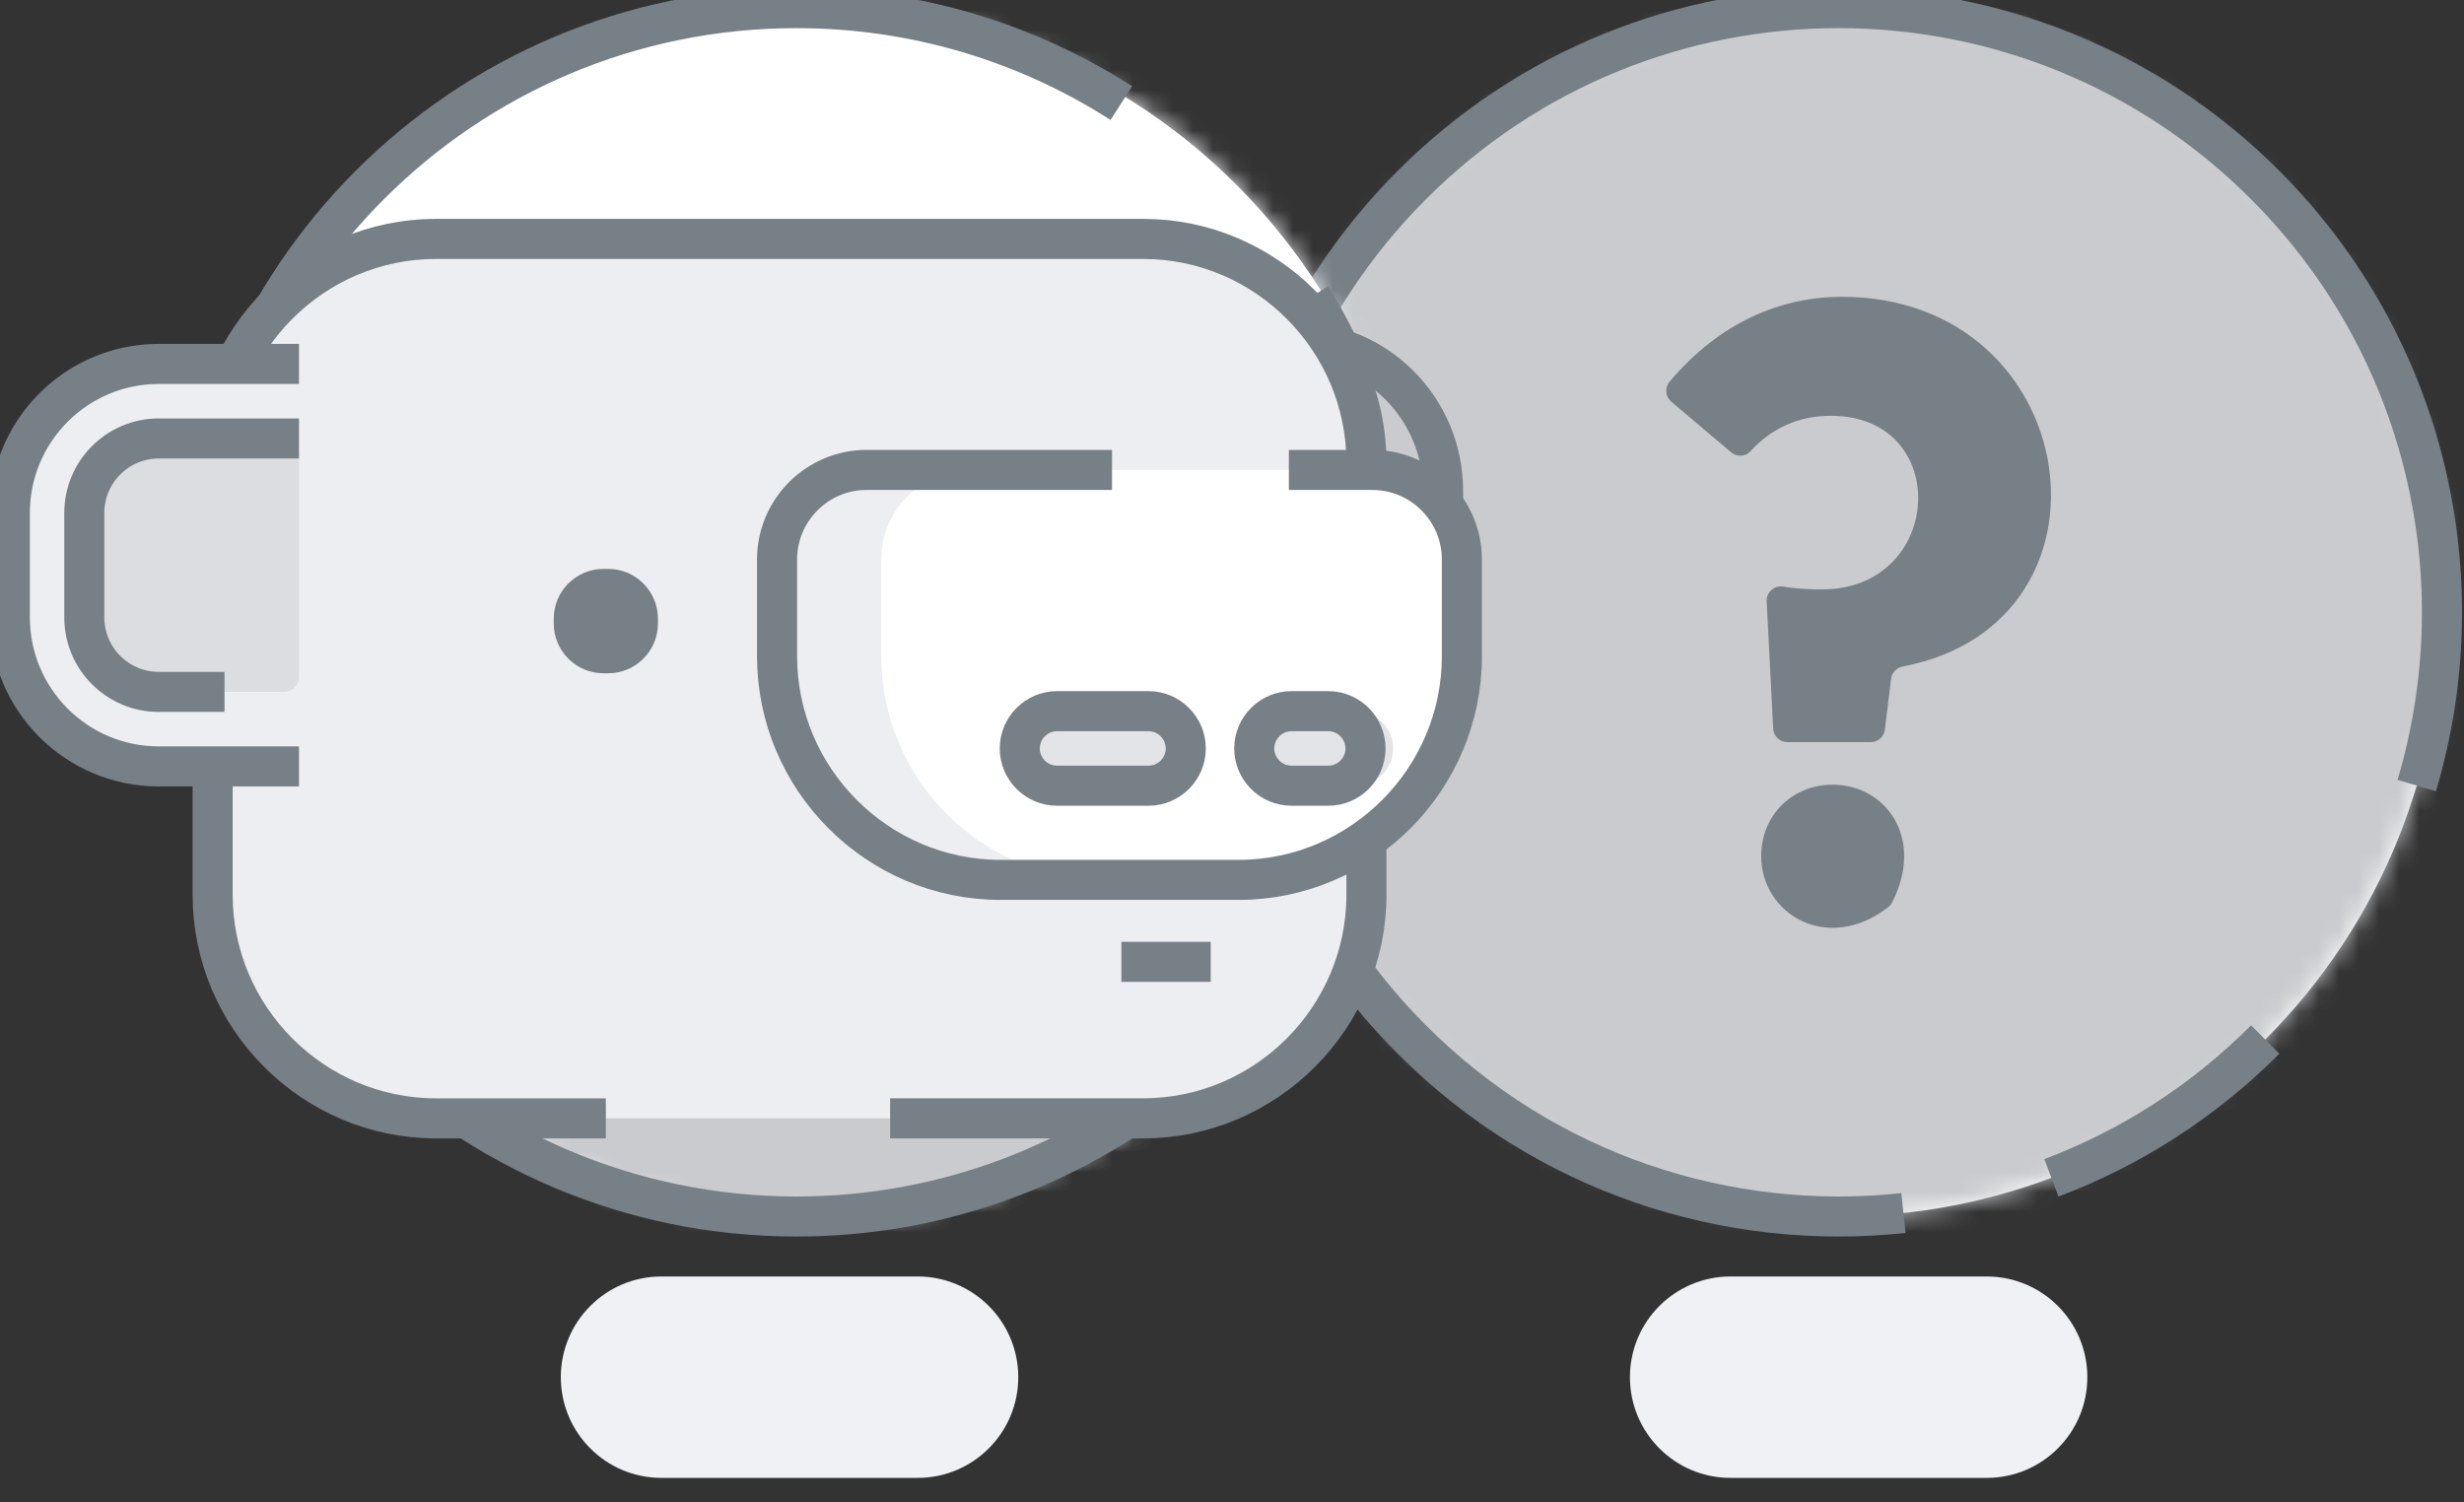 <svg xmlns="http://www.w3.org/2000/svg" width="123" height="75" xmlns:xlink="http://www.w3.org/1999/xlink">
  <rect width="100%" height="100%" fill="#333333" stroke="none"/>
  <defs>
    <path id="path-1" d="M9.225 9.239c-11.765 11.779-11.764 30.877 0 42.656 11.763 11.779 30.836 11.779 42.601 0 11.764-11.779 11.764-30.877 0-42.656C45.944 3.35 38.235.405 30.525.405c-7.709 0-15.418 2.945-21.3 8.834"/>
    <path id="path-3" d="M.261 30.567C.261 47.225 13.748 60.729 30.385 60.729c16.637 0 30.123-13.504 30.123-30.162 0-16.658-13.487-30.162-30.123-30.162C13.748.405.261 13.909.261 30.567"/>
    <path id="path-5" d="M.261 30.567C.261 47.225 13.748 60.729 30.385 60.729c16.637 0 30.123-13.504 30.123-30.162 0-16.658-13.487-30.162-30.123-30.162C13.748.405.261 13.909.261 30.567z"/>
  </defs>
  <g id="OBS" fill="none" fill-rule="evenodd">
    <g id="img_no_friends">
      <g id="Group">
        <g id="empty-no-friends">
          <g id="Friends-List">
            <g id="Desktop-HD---Empty-Profile">
              <g id="empty-no-friends">
                <g id="Page-1">
                  <g id="Group-5" fill="#EFF1F4">
                    <path id="Fill-1" d="M45.809 73.777h-12.792c-2.773 0-5.021-2.251-5.021-5.027 0-2.776 2.248-5.027 5.021-5.027h12.792c2.773 0 5.021 2.251 5.021 5.027 0 2.776-2.248 5.027-5.021 5.027"/>
                    <path id="Fill-3" d="M99.177 73.777h-12.792c-2.773 0-5.021-2.251-5.021-5.027 0-2.776 2.248-5.027 5.021-5.027h12.792c2.773 0 5.021 2.251 5.021 5.027 0 2.776-2.248 5.027-5.021 5.027"/>
                  </g>
                  <g id="Group-8">
                    <g id="mask-2" fill="#FFF">
                      <path id="path-1" d="M70.476 9.239c-11.765 11.779-11.764 30.877 0 42.656 11.763 11.779 30.836 11.779 42.601 0 11.764-11.779 11.764-30.877 0-42.656-5.882-5.89-13.591-8.834-21.301-8.834-7.709 0-15.418 2.945-21.3 8.834"/>
                    </g>
                    <g id="Fill-6-Clipped" transform="translate(61.25)">
                      <mask id="mask-2" fill="#fff">
                        <use xlink:href="#path-1"/>
                      </mask>
                      <path id="Fill-6" fill="#C9CBCE" d="M-6.191 70.387c-21.121-21.148-21.121-55.436 0-76.584 21.121-21.148 55.364-21.148 76.485 0 21.121 21.148 21.121 55.436 0 76.584-21.121 21.148-55.364 21.148-76.485 0" mask="url(#mask-2)"/>
                    </g>
                  </g>
                  <g id="Group-13">
                    <path id="Stroke-9" stroke="#778087" stroke-width="2" d="M120.641 39.216c3.062-10.276.54-21.863-7.564-29.978-11.764-11.779-30.837-11.779-42.601 0-11.764 11.779-11.764 30.877 0 42.656 6.707 6.716 15.791 9.603 24.541 8.661m7.386-1.757c3.892-1.466 7.542-3.767 10.674-6.904"/>
                    <path id="Fill-11" fill="#778087" d="M91.485 39.172c2.665 0 4.599 2.684 2.97 5.872-.05.099-.127.19-.215.257-3.046 2.33-6.323.309-6.323-2.556 0-2.081 1.581-3.573 3.569-3.573zm-8.052-19.114c-.295-.249-.344-.696-.096-.992 2.544-3.037 5.653-4.25 8.6-4.25 12.104 0 14.431 16.287 3.05 18.455-.307.058-.547.3-.585.61l-.311 2.542c-.044.356-.346.624-.705.624H89.224c-.378 0-.69-.297-.709-.675l-.325-6.351c-.023-.447.371-.809.813-.739.882.141 1.596.141 1.941.141 6.323 0 6.549-9.226-.137-8.638-1.217.118-2.434.646-3.414 1.733-.254.282-.686.308-.975.063l-2.984-2.524z"/>
                  </g>
                  <g id="Group-19">
                    <g id="Group-16">
                      <g id="mask-4" fill="#FFF">
                        <path id="path-3" d="M10.302 30.567c0 16.658 13.487 30.162 30.123 30.162 16.637 0 30.123-13.504 30.123-30.162 0-16.658-13.487-30.162-30.123-30.162-16.637 0-30.123 13.504-30.123 30.162"/>
                      </g>
                      <g id="Fill-14-Clipped" transform="translate(10.04)">
                        <mask id="mask-4" fill="#fff">
                          <use xlink:href="#path-3"/>
                        </mask>
                        <path id="Fill-14" fill="#ECEEF1" d="M93.105 45.382c0 29.908-24.214 54.153-54.083 54.153-29.869 0-54.084-24.245-54.084-54.153 0-29.908 24.214-54.153 54.084-54.153 29.869 0 54.083 24.245 54.083 54.153" mask="url(#mask-4)"/>
                      </g>
                    </g>
                    <g id="mask-6" fill="#FFF">
                      <path id="path-5" d="M10.301 30.567c0 16.658 13.487 30.162 30.123 30.162 16.637 0 30.123-13.504 30.123-30.162 0-16.658-13.487-30.162-30.123-30.162-16.637 0-30.123 13.504-30.123 30.162z"/>
                    </g>
                    <g id="Fill-17-Clipped" transform="translate(10.04)">
                      <mask id="mask-6" fill="#fff">
                        <use xlink:href="#path-5"/>
                      </mask>
                      <path id="Fill-17" fill="#C9CBCE" d="M84.068 73.002h-96.395V45.031h96.395z" mask="url(#mask-6)"/>
                    </g>
                  </g>
                  <g id="Group-60">
                    <path id="Stroke-20" stroke="#778087" stroke-width="2" d="M55.977 5.147C51.295 2.145 45.729.405 39.756.405c-16.637 0-30.123 13.504-30.123 30.162s13.487 30.162 30.123 30.162c3.749 0 7.338-.686 10.649-1.938C61.786 54.483 69.88 43.471 69.88 30.567c0-5.774-1.62-11.169-4.43-15.754"/>
                    <path id="Fill-22" fill="#C9CBCE" d="M64.605 36.027H54.201V17.052h10.404c4.104 0 7.431 3.331 7.431 7.442v4.093c0 4.11-3.327 7.441-7.431 7.441"/>
                    <path id="Stroke-24" stroke="#778087" stroke-width="2" d="M64.605 36.027H54.201V17.052h10.404c4.104 0 7.431 3.331 7.431 7.442v4.093c0 4.11-3.327 7.441-7.431 7.441z"/>
                    <path id="Fill-26" fill="#ECEEF1" d="M21.763 55.829H57.063c6.131 0 11.147-5.023 11.147-11.162V23.088c0-6.139-5.016-11.162-11.147-11.162H21.763c-6.131 0-11.147 5.023-11.147 11.162v21.58c0 6.139 5.016 11.162 11.147 11.162"/>
                    <path id="Stroke-28" stroke="#778087" stroke-width="2" d="M44.434 55.829h12.629c6.131 0 11.148-5.023 11.148-11.162V23.088c0-6.139-5.017-11.162-11.148-11.162H21.763c-6.131 0-11.148 5.023-11.148 11.162v21.58c0 6.139 5.017 11.162 11.148 11.162h8.48"/>
                    <path id="Fill-30" fill="#ECEEF1" d="M7.924 38.26H14.924V18.169H7.924c-4.104 0-7.431 3.331-7.431 7.441v5.209c0 4.11 3.327 7.441 7.431 7.441"/>
                    <path id="Stroke-32" stroke="#778087" stroke-width="2" d="M14.925 18.169H7.924c-1.354 0-2.624.362-3.717.996-1.111.643-2.039 1.566-2.691 2.672-.651 1.106-1.025 2.396-1.025 3.773v5.209c0 4.11 3.327 7.441 7.432 7.441H14.925"/>
                    <path id="Fill-34" fill="#DBDDE0" d="M14.925 33.795V22.633c0-.411-.333-.745-.743-.745H7.924c-2.052 0-3.716 1.666-3.716 3.721v5.209c0 2.055 1.663 3.721 3.716 3.721h6.257c.41 0 .743-.333.743-.744"/>
                    <path id="Stroke-36" stroke="#778087" stroke-width="2" d="M14.925 21.889H7.924c-2.052 0-3.716 1.666-3.716 3.721v5.209c0 2.055 1.663 3.721 3.716 3.721h3.284"/>
                    <path id="Fill-38" fill="#778087" d="M30.119 33.609h.248c1.363 0 2.477-1.116 2.477-2.48v-.248c0-1.364-1.115-2.481-2.477-2.481h-.248c-1.363 0-2.477 1.117-2.477 2.481v.248c0 1.364 1.115 2.48 2.477 2.48"/>
                    <path id="Stroke-40" stroke="#778087" stroke-width="2" d="M60.437 48.016h-4.459"/>
                    <path id="Fill-42" fill="#ECEEF1" d="M49.937 43.923h6.688c6.131 0 11.147-5.023 11.147-11.162V27.925c0-2.456-2.006-4.465-4.459-4.465H43.249c-2.453 0-4.459 2.009-4.459 4.465v4.837c0 6.139 5.016 11.162 11.147 11.162"/>
                    <path id="Fill-44" fill="#FFF" d="M55.139 43.923h6.688c6.131 0 11.147-5.023 11.147-11.162V27.925c0-2.456-2.006-4.465-4.459-4.465H48.451c-2.453 0-4.459 2.009-4.459 4.465v4.837c0 6.139 5.016 11.162 11.147 11.162"/>
                    <path id="Stroke-46" stroke="#778087" stroke-width="2" d="M55.511 23.46H43.249c-2.452 0-4.459 2.009-4.459 4.465v4.837c0 6.139 5.016 11.162 11.147 11.162h11.891c6.131 0 11.147-5.023 11.147-11.162v-4.837c0-2.455-2.006-4.465-4.459-4.465h-4.178"/>
                    <path id="Fill-48" fill="#E2E4E7" d="M57.836 35.502h-3.716c-1.022 0-1.858.837-1.858 1.861 0 1.023.836 1.86 1.858 1.86h3.716c1.022 0 1.858-.837 1.858-1.86 0-1.024-.836-1.861-1.858-1.861"/>
                    <path id="Fill-50" fill="#E2E4E7" d="M67.683 35.502h-2.23c-1.022 0-1.858.837-1.858 1.861 0 1.023.836 1.86 1.858 1.86h2.23c1.022 0 1.858-.837 1.858-1.86 0-1.024-.836-1.861-1.858-1.861"/>
                    <path id="Fill-52" fill="#E2E4E7" d="M55.235 35.502h-2.973c-1.022 0-1.858.837-1.858 1.861 0 1.023.836 1.86 1.858 1.86H54.863c1.022 0 2.23-.837 2.23-1.86 0-1.024-.836-1.861-1.858-1.861"/>
                    <path id="Fill-54" fill="#E2E4E7" d="M65.082 35.502h-1.486c-1.022 0-1.858.837-1.858 1.861 0 1.023.836 1.86 1.858 1.86h1.486c1.022 0 1.858-.837 1.858-1.86 0-1.024-.836-1.861-1.858-1.861"/>
                    <path id="Stroke-56" stroke="#778087" stroke-width="2" d="M57.334 35.502h-4.57c-1.022 0-1.858.837-1.858 1.861 0 1.023.836 1.86 1.858 1.86h4.57c1.022 0 1.858-.837 1.858-1.86 0-1.024-.836-1.861-1.858-1.861z"/>
                    <path id="Stroke-58" stroke="#778087" stroke-width="2" d="M66.307 35.502h-1.838c-1.022 0-1.858.837-1.858 1.861 0 1.023.836 1.86 1.858 1.86h1.838c1.022 0 1.858-.837 1.858-1.86 0-1.024-.836-1.861-1.858-1.861z"/>
                  </g>
                </g>
              </g>
            </g>
          </g>
        </g>
        <path id="Rectangle-33" d="M0 0h123v75H0z"/>
      </g>
    </g>
  </g>
</svg>